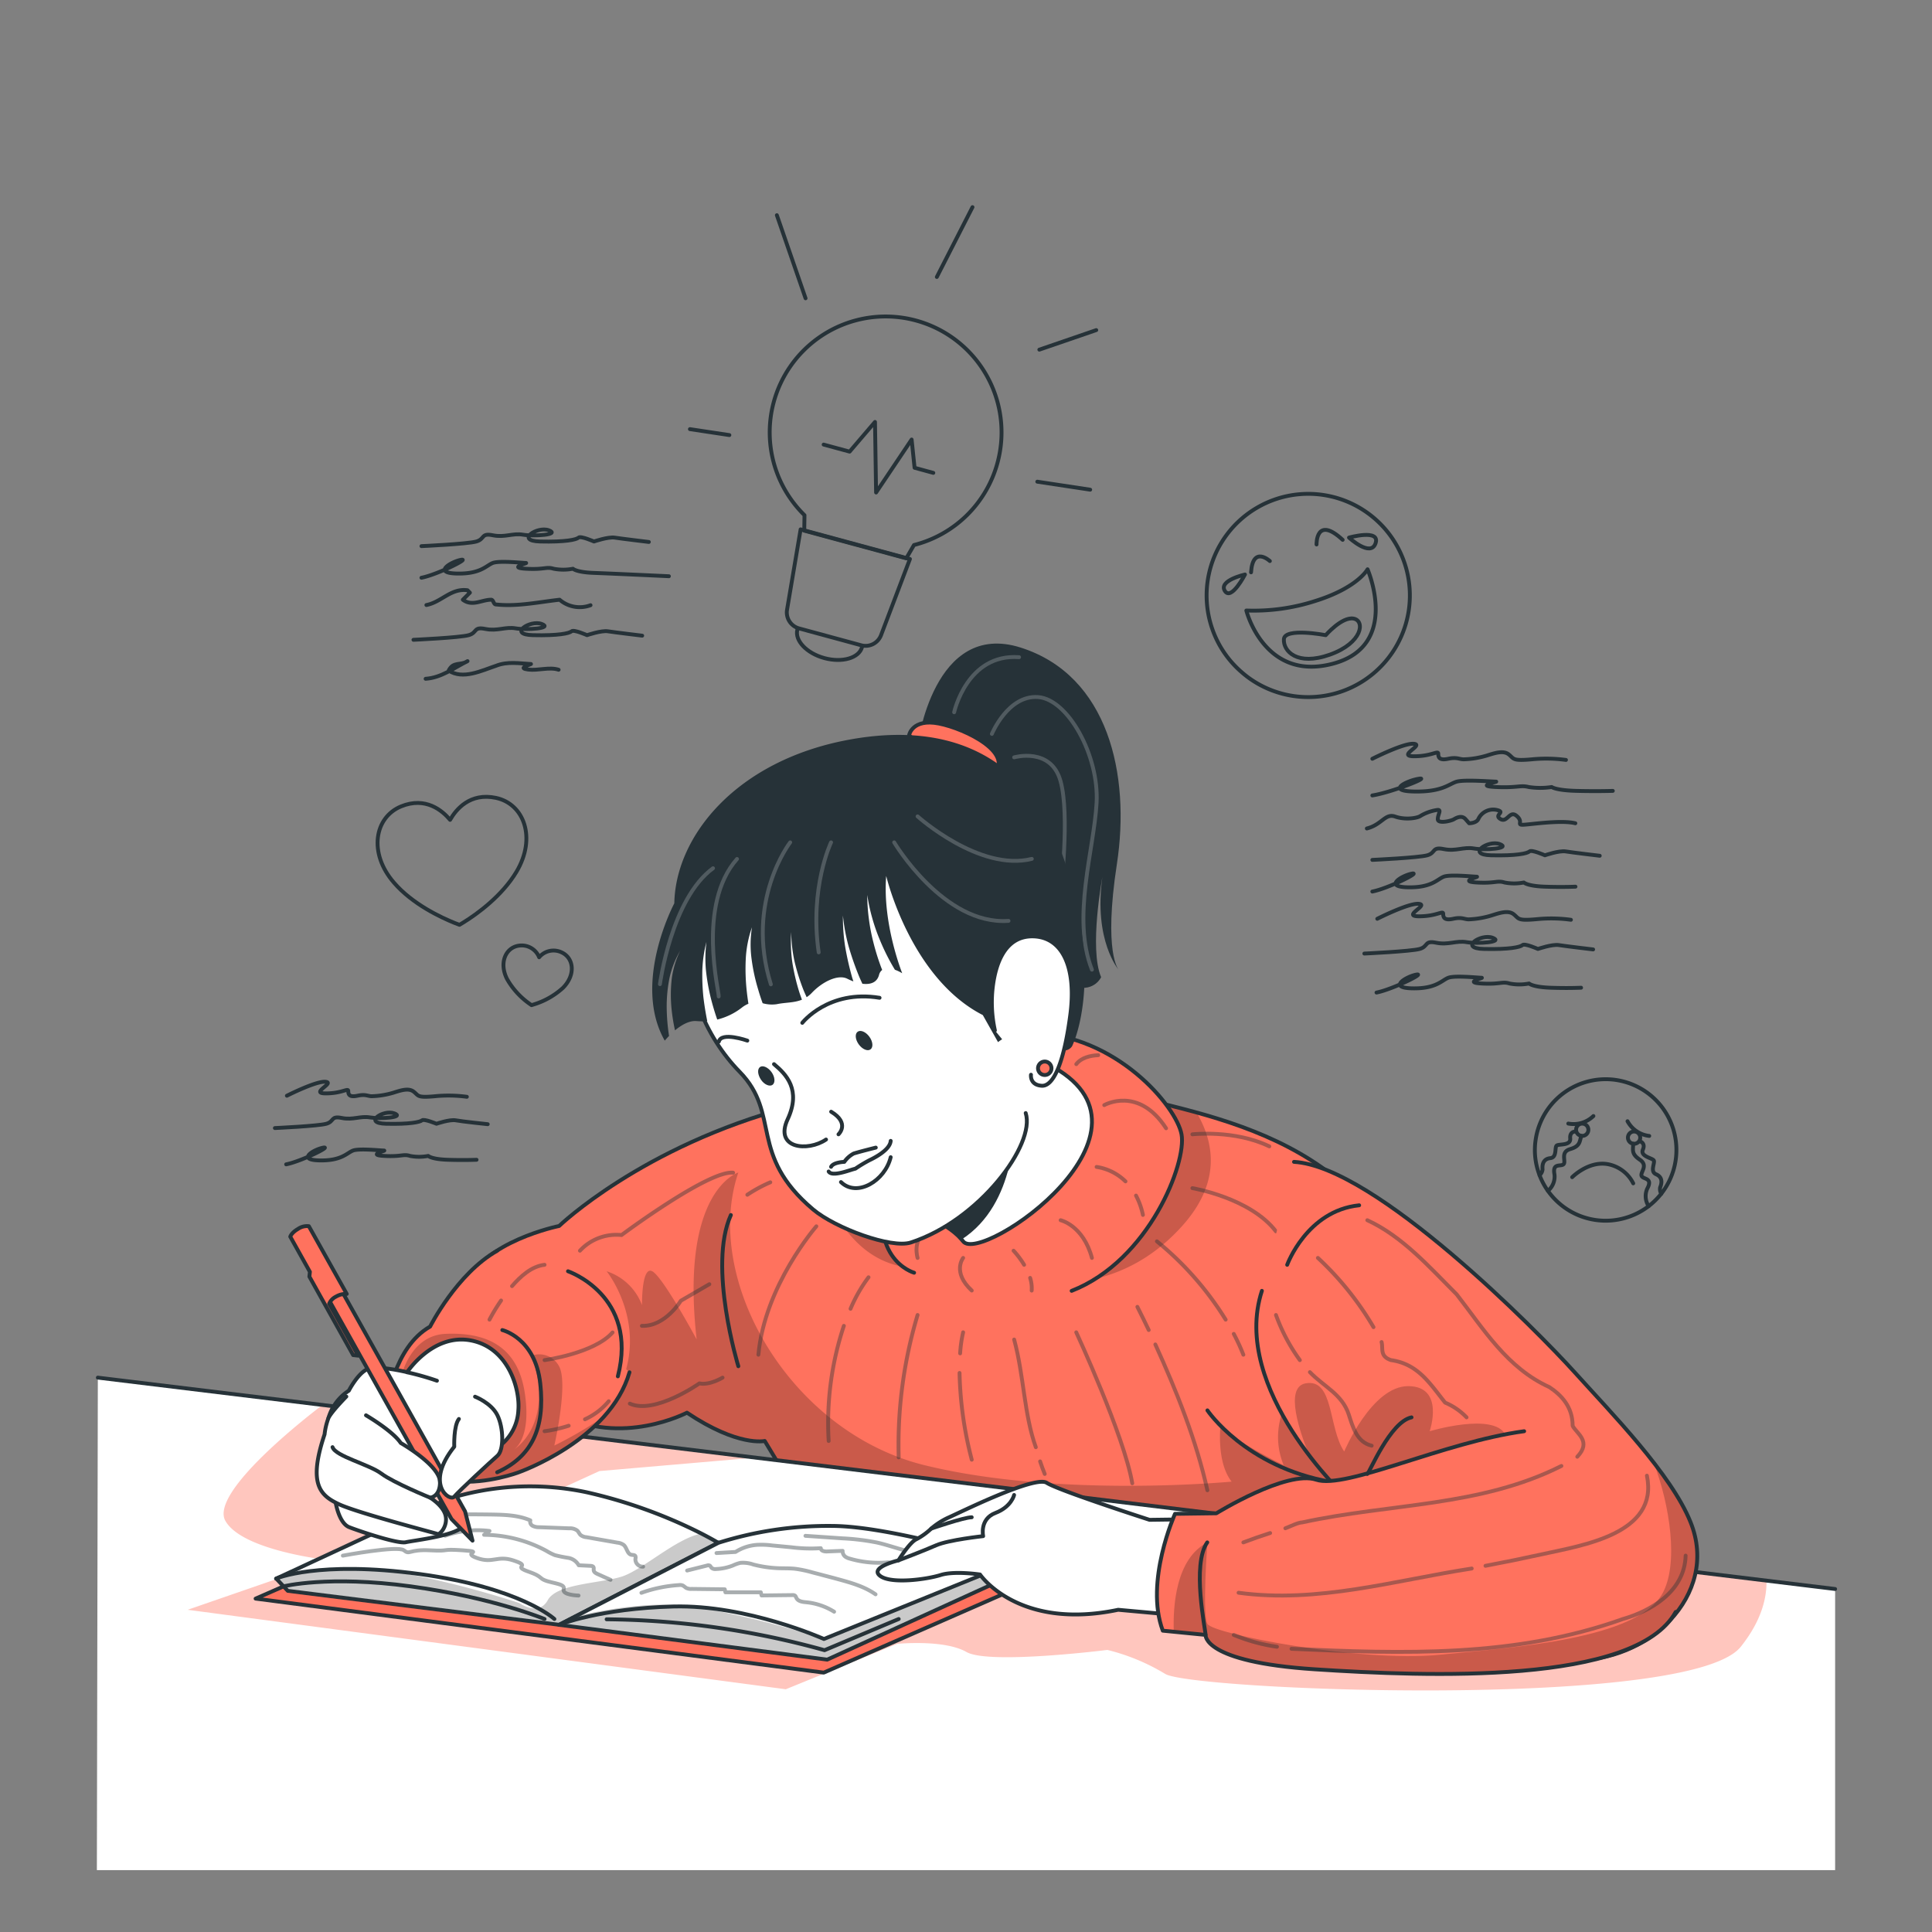<svg xmlns="http://www.w3.org/2000/svg" xmlns:xlink="http://www.w3.org/1999/xlink" viewBox="0 0 500 500"><rect x="0" y="0" width="500" height="500" fill="#808080" stroke="none"/><defs><clipPath id="freepik--clip-path--inject-48"><path d="M144.7,365.87c16.15,8.65,33.08-.27,33.08-.27,13.3,8.92,20.13,7.32,20.13,7.32l33.43,55.35,146.09-2.87s1.53-38.63,0-51.38c-7.95-66.09-40.68-79.52-75-88s-69.71-7.11-97.9.41c-38.4,10.23-59.82,30.85-59.82,30.85s-19.9,4-24.3,15.5C120.4,332.8,135.65,361,144.7,365.87Z" style="fill:#FF725E;stroke:#263238;stroke-linecap:round;stroke-linejoin:round"></path></clipPath><clipPath id="freepik--clip-path-2--inject-48"><path d="M185.87,399.26,144.7,420.49l-70.21-8.78-3-3.17,2.93-1.36h0L115.73,388a70.7,70.7,0,0,1,36.15-1.79,128.46,128.46,0,0,1,29.6,10.65C184.3,398.31,185.87,399.26,185.87,399.26Z" style="fill:#fff;stroke:#263238;stroke-linecap:round;stroke-linejoin:round"></path></clipPath><clipPath id="freepik--clip-path-3--inject-48"><path d="M262.31,404.73l-2.92,4.11-45.31,20.67-69.38-9,4.22-2.18,37-19.05a94.37,94.37,0,0,1,29.44-4.37c15.12.06,43.44,8.73,46.69,9.74Z" style="fill:#fff;stroke:#263238;stroke-linecap:round;stroke-linejoin:round"></path></clipPath><clipPath id="freepik--clip-path-4--inject-48"><path d="M162.91,355.15c-5.09,17.68-28.72,25.9-28.72,25.9s-31.92,12.13-34-17.73c0,0,1.59-14.59,11.12-20,0,0,6.92-13.74,17.36-19.62" style="fill:#FF725E;stroke:#263238;stroke-linecap:round;stroke-linejoin:round"></path></clipPath><clipPath id="freepik--clip-path-5--inject-48"><path d="M334.89,300.69c21,1.2,63.13,43.91,72.63,54.46s25,26.32,30,38.8C445.2,413,426,430.52,407,429.51s-58.55-41.93-58.55-41.93-30.17-28.11-21.87-53.51" style="fill:#FF725E;stroke:#263238;stroke-linecap:round;stroke-linejoin:round"></path></clipPath><clipPath id="freepik--clip-path-6--inject-48"><path d="M394.45,370.4c-20.84,2.83-46.14,15.11-53.81,12.55s-25.85,8.69-25.85,8.69l-10.7.14s-7.91,17.54-3.16,30.24L312,423.11s-.82,7,28.23,8.9,82.94,4.08,93.44-14.84" style="fill:#FF725E;stroke:#263238;stroke-linecap:round;stroke-linejoin:round"></path></clipPath></defs><g id="freepik--abstract-texts--inject-48"><path d="M74.25,283.57s7.67-3.9,10.06-3.6-4.24,3,0,3,5.82-1.5,5.82-.6.3,1.65,2.4,1.2,2.62.12,3.68.13a21.45,21.45,0,0,0,5.5-.88c1.91-.6,4-1.35,5.35-.3s.79,1.62,5.55,1.18a35.39,35.39,0,0,1,8.21.15" style="fill:none;stroke:#263238;stroke-linecap:round;stroke-linejoin:round"></path><path d="M74.06,301.33c3.73-.72,12-4.77,9.59-4.32s-6.92,3.15-1.07,3.3,7.19-1.95,8.79-2.55,7.19,0,8,0-4.53,1.13,0,1.39,5-.56,6.74,0a12.27,12.27,0,0,0,4.71,0s.83.86,5.07,1,7.44,0,7.44,0" style="fill:none;stroke:#263238;stroke-linecap:round;stroke-linejoin:round"></path><path d="M71.14,291.94s11.18-.51,13.31-1.11,1.06-2.1,4-1.5,4.79-.58,7.32-.14,9.11,0,6.26-1.06-8.22,2.55-2.11,2.7,8.77-.44,9.3-.89,3.74.89,3.74.89,3.45-1.19,5-.89,8.26,1,8.26,1" style="fill:none;stroke:#263238;stroke-linecap:round;stroke-linejoin:round"></path><path d="M355.16,196.37s8.25-4.19,10.81-3.87-4.55,3.22,0,3.22,6.25-1.61,6.25-.64.33,1.77,2.58,1.29,2.82.13,4,.14a22.77,22.77,0,0,0,5.9-.95c2.06-.64,4.33-1.45,5.76-.32s.85,1.74,6,1.27a38.15,38.15,0,0,1,8.81.16" style="fill:none;stroke:#263238;stroke-linecap:round;stroke-linejoin:round"></path><path d="M356.44,237.78s8.25-4.19,10.81-3.86-4.55,3.22,0,3.22,6.25-1.61,6.25-.64.33,1.77,2.58,1.28,2.82.13,4,.15a23.21,23.21,0,0,0,5.9-1c2.06-.65,4.33-1.45,5.76-.32s.85,1.74,6,1.27a37.48,37.48,0,0,1,8.81.16" style="fill:none;stroke:#263238;stroke-linecap:round;stroke-linejoin:round"></path><path d="M355.16,205.86c4.71-.72,15.14-4.79,12.11-4.34s-8.74,3.17-1.34,3.32,9.08-2,11.1-2.56,9.08,0,10.09,0-5.72,1.14,0,1.4,6.27-.56,8.51,0a19.5,19.5,0,0,0,5.95,0s1.05.86,6.41,1,9.4,0,9.4,0" style="fill:none;stroke:#263238;stroke-linecap:round;stroke-linejoin:round"></path><path d="M356.24,256.87c4-.77,12.87-5.12,10.3-4.64s-7.44,3.39-1.15,3.55,7.73-2.1,9.45-2.74,7.72,0,8.58,0-4.86,1.22,0,1.49,5.34-.6,7.25,0a13.16,13.16,0,0,0,5.05,0s.9.92,5.46,1.09,8,0,8,0" style="fill:none;stroke:#263238;stroke-linecap:round;stroke-linejoin:round"></path><path d="M355.16,230.73c4-.77,12.8-5.12,10.24-4.64s-7.4,3.38-1.14,3.54,7.68-2.09,9.38-2.74,7.68,0,8.53,0-4.83,1.22,0,1.5,5.3-.6,7.2,0a13.06,13.06,0,0,0,5,0s.89.92,5.42,1.08,7.94,0,7.94,0" style="fill:none;stroke:#263238;stroke-linecap:round;stroke-linejoin:round"></path><path d="M353.74,214.41c3.93-1,4.72-4,7.34-3.08s5.77.4,6.56-.18a11.68,11.68,0,0,1,4.46-1.55c1,0,0,1.16,0,2.41s3.41.48,4.19,0,2.1-1.06,3,0l.92,1.05s1.83,0,2.36-1.05a4.24,4.24,0,0,1,4.72-2.41c2.62.58-.79,1.24,1,2.35s2.36-2.35,4.2-.81,0,2.31,1.57,2.31,9.8-1.33,13.64-.39" style="fill:none;stroke:#263238;stroke-linecap:round;stroke-linejoin:round"></path><path d="M355.16,222.54s11.94-.55,14.22-1.19,1.13-2.26,4.26-1.61,5.12-.63,7.82-.15,9.72,0,6.68-1.14-8.77,2.74-2.25,2.9,9.36-.47,9.93-1,4,1,4,1,3.67-1.28,5.38-1,8.81,1.12,8.81,1.12" style="fill:none;stroke:#263238;stroke-linecap:round;stroke-linejoin:round"></path><path d="M353.09,246.78s12-.55,14.31-1.19,1.14-2.26,4.29-1.61,5.15-.62,7.87-.15,9.78,0,6.72-1.14-8.83,2.74-2.27,2.9,9.42-.47,10-1,4,1,4,1,3.7-1.28,5.42-1,8.87,1.12,8.87,1.12" style="fill:none;stroke:#263238;stroke-linecap:round;stroke-linejoin:round"></path><path d="M110.35,156.58c3.93-.76,6.37-4.43,10.65-3.82l.61.62-1.83,1.83c2.44,1.83,4.89,0,7.33,0,.61,0,.61,1.22,1.22,1.22,5.5.61,11-.61,16.5-1.22a8,8,0,0,0,8,1.42" style="fill:none;stroke:#263238;stroke-linecap:round;stroke-linejoin:round"></path><path d="M110.15,175.67c4.13-.3,7.18-2.74,10.85-4.57-1.83,1.22-3.67,0-4.89,2.44,3.67,2.44,8.56,0,12.22-1.22,3.06-1.22,6.11-.61,9.09-.47-1.14.52-2.68-.21,0,0-1.14.52-3.26,1.1-.72,1.43s5.47-.74,7.87.05" style="fill:none;stroke:#263238;stroke-linecap:round;stroke-linejoin:round"></path><path d="M109.07,149.52c4-.77,12.79-5.12,10.23-4.64s-7.39,3.39-1.13,3.55,7.67-2.1,9.38-2.74,7.67,0,8.53,0-4.84,1.22,0,1.5,5.3-.6,7.2,0a13.22,13.22,0,0,0,5,0s.89.92,5.42,1.08,19.41.86,19.41.86" style="fill:none;stroke:#263238;stroke-linecap:round;stroke-linejoin:round"></path><path d="M109.07,141.34s11.94-.55,14.21-1.2,1.14-2.25,4.27-1.61,5.12-.62,7.82-.15,9.72,0,6.68-1.14-8.78,2.74-2.26,2.9,9.37-.47,9.93-1,4,1,4,1,3.68-1.27,5.39-1,8.81,1.12,8.81,1.12" style="fill:none;stroke:#263238;stroke-linecap:round;stroke-linejoin:round"></path><path d="M107,165.58s12-.55,14.3-1.2,1.15-2.25,4.3-1.61,5.15-.62,7.86-.15,9.79,0,6.73-1.14-8.83,2.74-2.27,2.9,9.42-.47,10-1,4,1,4,1,3.7-1.27,5.41-1,8.87,1.13,8.87,1.13" style="fill:none;stroke:#263238;stroke-linecap:round;stroke-linejoin:round"></path></g><g id="freepik--Hearts--inject-48"><path d="M103.81,208.69c6.34-2.59,10.66,1.07,12.67,3.49,1.56-2.74,5.16-7.11,11.87-5.69,7.27,1.55,10.54,10.34,5.32,19.11-3.76,6.31-10.3,11-13.68,13.09-.4.26-.77.48-1.07.65-.32-.12-.73-.26-1.17-.44-3.69-1.48-11-4.91-15.78-10.45C95.27,220.75,96.93,211.51,103.81,208.69Z" style="fill:none;stroke:#263238;stroke-linecap:round;stroke-linejoin:round"></path><path d="M134.27,244.74a4.86,4.86,0,0,1,5.26,3,4.85,4.85,0,0,1,5.93-1.21c3.08,1.51,3.54,5.81.23,9.13a19.85,19.85,0,0,1-7.58,4.3l-.55.17-.48-.33a19.84,19.84,0,0,1-5.86-6.44C129.09,249.16,130.88,245.22,134.27,244.74Z" style="fill:none;stroke:#263238;stroke-linecap:round;stroke-linejoin:round"></path></g><g id="freepik--Faces--inject-48"><path d="M397.44,294.86a18,18,0,0,0,1,9.28,17.5,17.5,0,0,0,2.16,4.05,18.31,18.31,0,1,0-3.16-13.33Z" style="fill:none;stroke:#263238;stroke-linecap:round;stroke-linejoin:round"></path><path d="M406.88,304.65s4.09-4.15,9-3.4a9.23,9.23,0,0,1,6.8,5" style="fill:none;stroke:#263238;stroke-linecap:round;stroke-linejoin:round"></path><path d="M421.2,290.17a7.39,7.39,0,0,0,5.62,3.81" style="fill:none;stroke:#263238;stroke-linecap:round;stroke-linejoin:round"></path><path d="M424.47,294.66a1.59,1.59,0,1,1-1.33-1.81A1.59,1.59,0,0,1,424.47,294.66Z" style="fill:none;stroke:#263238;stroke-linecap:round;stroke-linejoin:round"></path><path d="M424.37,295.35s1.56.4.81,2.16,2.34,2.16,2.79,2.77-1.06,2.9.62,3.62,1.55,2.19,1.06,3.37a2.3,2.3,0,0,0,.29,1.67" style="fill:none;stroke:#263238;stroke-linecap:round;stroke-linejoin:round"></path><path d="M422.66,296c0,1.6-.54,2.61,1.74,4.14s0,3.29.45,4.21,3,.43,1.46,3.26a4.77,4.77,0,0,0,.36,4.55" style="fill:none;stroke:#263238;stroke-linecap:round;stroke-linejoin:round"></path><path d="M412.37,288.83a7.39,7.39,0,0,1-6.5,1.95" style="fill:none;stroke:#263238;stroke-linecap:round;stroke-linejoin:round"></path><path d="M407.91,292.14a1.59,1.59,0,1,0,1.81-1.33A1.58,1.58,0,0,0,407.91,292.14Z" style="fill:none;stroke:#263238;stroke-linecap:round;stroke-linejoin:round"></path><path d="M398.44,304.14a2.31,2.31,0,0,0,.77-1.5c-.12-1.28.18-2.72,2-2.91s1.06-2.82,1.67-3.27,3.67.09,3.49-1.82,1.43-1.81,1.43-1.81" style="fill:none;stroke:#263238;stroke-linecap:round;stroke-linejoin:round"></path><path d="M400.6,308.19a4.79,4.79,0,0,0,1.7-4.24c-.61-3.15,1.7-1.92,2.37-2.67s-.94-3.12,1.68-3.89,2.41-1.91,2.89-3.43" style="fill:none;stroke:#263238;stroke-linecap:round;stroke-linejoin:round"></path><path d="M313.82,163A26,26,0,0,0,321.39,174a25.44,25.44,0,0,0,5.48,3.66A26.3,26.3,0,1,0,313.82,163Z" style="fill:none;stroke:#263238;stroke-linecap:round;stroke-linejoin:round"></path><path d="M353.92,147.33s-2.55,4.8-13.65,8.24A51.84,51.84,0,0,1,322.55,158s4.59,18.43,22.31,13.79S353.92,147.33,353.92,147.33Z" style="fill:none;stroke:#263238;stroke-linecap:round;stroke-linejoin:round"></path><path d="M340.72,140.91s-.19-7.64,6.76-1.2" style="fill:none;stroke:#263238;stroke-linecap:round;stroke-linejoin:round"></path><path d="M328.64,145.2s-4.4-4.09-4.87,2.92" style="fill:none;stroke:#263238;stroke-linecap:round;stroke-linejoin:round"></path><path d="M343.1,164.38s4.18-4.83,7.2-4.29,2.38,6.31-6.13,9.33-12.11-.93-11.9-4S343.1,164.38,343.1,164.38Z" style="fill:none;stroke:#263238;stroke-linecap:round;stroke-linejoin:round"></path><path d="M349.12,139.13s8.14-2.3,6.88,1.45S349.12,139.13,349.12,139.13Z" style="fill:none;stroke:#263238;stroke-linecap:round;stroke-linejoin:round"></path><path d="M322.2,148.68s-6.88,1.54-5.22,4.23S322.2,148.68,322.2,148.68Z" style="fill:none;stroke:#263238;stroke-linecap:round;stroke-linejoin:round"></path></g><g id="freepik--light-bulb--inject-48"><path d="M258.15,119.77a30,30,0,1,0-49.95,13.56l-.06,4,26.4,7.16,2-3.44A30,30,0,0,0,258.15,119.77Z" style="fill:none;stroke:#263238;stroke-linecap:round;stroke-linejoin:round"></path><path d="M222.89,167l-16.1-4.37a4.28,4.28,0,0,1-3.1-4.85L207.2,137l28.29,7.67L228,164.41A4.28,4.28,0,0,1,222.89,167Z" style="fill:none;stroke:#263238;stroke-linecap:round;stroke-linejoin:round"></path><path d="M223.09,167.48c-.76,2.82-5.12,4.09-9.73,2.84s-7.74-4.56-7-7.38" style="fill:none;stroke:#263238;stroke-linecap:round;stroke-linejoin:round"></path><polyline points="213.16 115.06 219.88 116.88 226.45 109.2 226.73 127.46 235.93 113.75 236.69 121.06 241.54 122.38" style="fill:none;stroke:#263238;stroke-linecap:round;stroke-linejoin:round"></polyline><line x1="242.45" y1="71.68" x2="251.68" y2="53.61" style="fill:none;stroke:#263238;stroke-linecap:round;stroke-linejoin:round"></line><line x1="268.98" y1="90.49" x2="283.71" y2="85.43" style="fill:none;stroke:#263238;stroke-linecap:round;stroke-linejoin:round"></line><line x1="268.45" y1="124.66" x2="282.14" y2="126.73" style="fill:none;stroke:#263238;stroke-linecap:round;stroke-linejoin:round"></line><line x1="208.48" y1="77.2" x2="201.05" y2="55.69" style="fill:none;stroke:#263238;stroke-linecap:round;stroke-linejoin:round"></line><line x1="188.76" y1="112.6" x2="178.55" y2="111.06" style="fill:none;stroke:#263238;stroke-linecap:round;stroke-linejoin:round"></line></g><g id="freepik--Character--inject-48"><path d="M237.47,192.9s4.08-32.54,26.74-25.29,28.38,32.89,24.84,56,.47,27.39.47,27.39-6.53-7.52-4.23-24c0,0-3.48,18.51-.32,25.89,0,0-1.65,3.71-6.54,2.55,0,0-8.24-19.51-8.18-37.62S237.47,192.9,237.47,192.9Z" style="fill:#263238"></path><g style="opacity:0.2"><path d="M246.93,184.33s3.34-15.24,16.81-14.25" style="fill:none;stroke:#fff;stroke-linecap:round;stroke-linejoin:round"></path><path d="M256.7,189.93s4.17-10.08,11.94-9.53,15.82,15.18,15.16,27.35-6.51,29.73-1.21,43.2" style="fill:none;stroke:#fff;stroke-linecap:round;stroke-linejoin:round"></path><path d="M262.46,196s9.51-2.75,12,6.12,0,28.89,0,28.89" style="fill:none;stroke:#fff;stroke-linecap:round;stroke-linejoin:round"></path></g><path d="M235.27,190.25s.8-4.35,7.72-3,20.3,7.91,13.71,13.64S235.27,190.25,235.27,190.25Z" style="fill:#FF725E;stroke:#263238;stroke-linecap:round;stroke-linejoin:round"></path><path d="M144.7,365.87c16.15,8.65,33.08-.27,33.08-.27,13.3,8.92,20.13,7.32,20.13,7.32l33.43,55.35,146.09-2.87s1.53-38.63,0-51.38c-7.95-66.09-40.68-79.52-75-88s-69.71-7.11-97.9.41c-38.4,10.23-59.82,30.85-59.82,30.85s-19.9,4-24.3,15.5C120.4,332.8,135.65,361,144.7,365.87Z" style="fill:#FF725E"></path><g style="clip-path:url(#freepik--clip-path--inject-48)"><path d="M351.58,397,203.39,382l-5.48-9.08s-6.83,1.6-20.13-7.32c0,0-11.38,6-24.38,3.39C172.72,348.5,157,329,157,329a14.55,14.55,0,0,1,9.15,8.77S166,327.53,168.8,329s11.49,17.63,11.49,17.63c-4.36-38.7,10.79-43.18,10.79-43.18-9.38,27.74,13.34,67.16,48.15,75.73s79.52,4.26,79.52,4.26c-4-5-2.88-14.56-2.88-14.56,3.39,4,16.33,10.3,16.33,10.3-5.15-12.78,5.14-22.69,5.14-22.69Z" style="fill-opacity:0.7;opacity:0.3"></path><path d="M305.93,317.3c-24.28,27-58.44,9-58.44,9C222.91,335,214,310.24,213.78,308c-1.16-11.65,4.27-20,12.64-25.88a205.18,205.18,0,0,1,76,4c2.45.6,4.89,1.23,7.31,1.91C314.57,296.27,315.69,306.47,305.93,317.3Z" style="fill-opacity:0.7;opacity:0.3"></path></g><path d="M144.7,365.87c16.15,8.65,33.08-.27,33.08-.27,13.3,8.92,20.13,7.32,20.13,7.32l33.43,55.35,146.09-2.87s1.53-38.63,0-51.38c-7.95-66.09-40.68-79.52-75-88s-69.71-7.11-97.9.41c-38.4,10.23-59.82,30.85-59.82,30.85s-19.9,4-24.3,15.5C120.4,332.8,135.65,361,144.7,365.87Z" style="fill:none;stroke:#263238;stroke-linecap:round;stroke-linejoin:round"></path><path d="M236.57,329.38s-13.48-3.74-6.06-25.63S245.23,267,267,267.32s37.42,18.94,38.78,26.24-8.34,32.64-28.44,40.51" style="fill:#FF725E;stroke:#263238;stroke-linecap:round;stroke-linejoin:round"></path><path d="M191.08,353.58s-7.93-25.9-1.93-39.13" style="fill:none;stroke:#263238;stroke-linecap:round;stroke-linejoin:round"></path><g style="opacity:0.4"><path d="M248.33,355.32a96.25,96.25,0,0,0,3.16,22.45" style="fill:none;stroke:#263238;stroke-linecap:round;stroke-linejoin:round"></path><path d="M249.26,344.8a33.44,33.44,0,0,0-.78,5.45" style="fill:none;stroke:#263238;stroke-linecap:round;stroke-linejoin:round"></path><path d="M269.18,378.21c.36,1.09.76,2.18,1.2,3.25" style="fill:none;stroke:#263238;stroke-linecap:round;stroke-linejoin:round"></path><path d="M262.46,346.67C265,356,265,366,268.07,374.54" style="fill:none;stroke:#263238;stroke-linecap:round;stroke-linejoin:round"></path><path d="M278.53,344.8s12.39,26.73,14.5,39.08" style="fill:none;stroke:#263238;stroke-linecap:round;stroke-linejoin:round"></path><path d="M299,347.94c5.51,12.13,10.57,24.71,13.47,37.74" style="fill:none;stroke:#263238;stroke-linecap:round;stroke-linejoin:round"></path><path d="M294.35,338.21c1,2,2,4,2.94,6" style="fill:none;stroke:#263238;stroke-linecap:round;stroke-linejoin:round"></path><path d="M237.47,340.32a116.79,116.79,0,0,0-4.89,36.84" style="fill:none;stroke:#263238;stroke-linecap:round;stroke-linejoin:round"></path><path d="M218.39,343.13a79.59,79.59,0,0,0-3.93,29.79" style="fill:none;stroke:#263238;stroke-linecap:round;stroke-linejoin:round"></path><path d="M224.77,330.56a38.25,38.25,0,0,0-4.65,8.15" style="fill:none;stroke:#263238;stroke-linecap:round;stroke-linejoin:round"></path><path d="M211.27,317.37s-13.36,15.3-15,33.23" style="fill:none;stroke:#263238;stroke-linecap:round;stroke-linejoin:round"></path><path d="M319.3,345.21a51.42,51.42,0,0,1,2.48,5.39" style="fill:none;stroke:#263238;stroke-linecap:round;stroke-linejoin:round"></path><path d="M299.41,321.26a81,81,0,0,1,17.79,20.26" style="fill:none;stroke:#263238;stroke-linecap:round;stroke-linejoin:round"></path><path d="M308.59,307.49s15,2.5,21.63,11.2" style="fill:none;stroke:#263238;stroke-linecap:round;stroke-linejoin:round"></path><path d="M308.59,293.56s10.9-1.24,19.91,3.12" style="fill:none;stroke:#263238;stroke-linecap:round;stroke-linejoin:round"></path><path d="M203.28,304.57a19.83,19.83,0,0,1,5.36-.82" style="fill:none;stroke:#263238;stroke-linecap:round;stroke-linejoin:round"></path><path d="M193.41,309.2a37.46,37.46,0,0,1,5.94-3.22" style="fill:none;stroke:#263238;stroke-linecap:round;stroke-linejoin:round"></path><path d="M189.72,303.49c-6.4-.62-28.87,16.14-28.87,16.14a12.88,12.88,0,0,0-10.76,4.05" style="fill:none;stroke:#263238;stroke-linecap:round;stroke-linejoin:round"></path><path d="M183.58,332.35l-7.38,4.28s-4,6.7-10.08,6.5" style="fill:none;stroke:#263238;stroke-linecap:round;stroke-linejoin:round"></path><path d="M187,356.53s-3.38,2.06-6,1.49c0,0-11.55,8.14-18,5.24" style="fill:none;stroke:#263238;stroke-linecap:round;stroke-linejoin:round"></path></g><g style="opacity:0.4"><path d="M249.26,325.55s-2.92,3.69,2.23,8.44" style="fill:none;stroke:#263238;stroke-linecap:round;stroke-linejoin:round"></path><path d="M266.6,330.72A8.83,8.83,0,0,1,267,334" style="fill:none;stroke:#263238;stroke-linecap:round;stroke-linejoin:round"></path><path d="M262.31,323.68a22.69,22.69,0,0,1,2.73,3.65" style="fill:none;stroke:#263238;stroke-linecap:round;stroke-linejoin:round"></path><path d="M274.49,315.79s5.84,1.32,8.1,9.76" style="fill:none;stroke:#263238;stroke-linecap:round;stroke-linejoin:round"></path><path d="M294,309.42a19.1,19.1,0,0,1,1.79,5" style="fill:none;stroke:#263238;stroke-linecap:round;stroke-linejoin:round"></path><path d="M283.8,302a13.53,13.53,0,0,1,7.47,3.74" style="fill:none;stroke:#263238;stroke-linecap:round;stroke-linejoin:round"></path><path d="M285.78,286s8.84-5.06,16,6" style="fill:none;stroke:#263238;stroke-linecap:round;stroke-linejoin:round"></path><path d="M278.54,275.4c1.29-1.69,3.68-2.23,5.68-2.32" style="fill:none;stroke:#263238;stroke-linecap:round;stroke-linejoin:round"></path><path d="M237.47,325.55s-1.38-4.39,2-6.86" style="fill:none;stroke:#263238;stroke-linecap:round;stroke-linejoin:round"></path></g><polygon points="474.93 411.23 474.93 483.99 25.07 483.99 25.32 356.53 83.48 363.61 195.61 377.25 368.4 398.27 457.13 409.06 474.93 411.23" style="fill:#fff"></polygon><path d="M450.51,426.18c-13.14,16.47-142.5,11.3-149,7A53.49,53.49,0,0,0,286.59,427s-30.65,3.86-36.46.54-17.94-2.11-17.94-2.11l-28.83,11.75L48.56,416.61l37-12.79s-22.82-2.35-27.24-10.24,25.17-30,25.17-30l112.13,13.64-40.49,3.49-21.42,9.81,56.18,10.66,63-2.52,115.55-.42,88.73,10.79C457.26,413.69,455.79,419.55,450.51,426.18Z" style="fill:#FF725E;opacity:0.4"></path><line x1="25.32" y1="356.53" x2="474.93" y2="411.23" style="fill:none;stroke:#263238;stroke-linecap:round;stroke-linejoin:round"></line><polygon points="213.19 432.87 66.15 413.72 119.04 390.55 266.09 409.71 213.19 432.87" style="fill:#FF725E;stroke:#263238;stroke-linecap:round;stroke-linejoin:round"></polygon><path d="M185.87,399.26,144.7,420.49l-70.21-8.78-3-3.17,2.93-1.36h0L115.73,388a70.7,70.7,0,0,1,36.15-1.79,128.46,128.46,0,0,1,29.6,10.65C184.3,398.31,185.87,399.26,185.87,399.26Z" style="fill:#fff"></path><g style="clip-path:url(#freepik--clip-path-2--inject-48)"><path d="M185.87,399.26,144.7,420.49l-70.21-8.78-3-3.17,2.93-1.36h0a80.31,80.31,0,0,1,24.31-.84c16.58,2.09,35.67,8.53,35.67,8.53s5,3.58,7.35-.74,13.55-4.32,19.14-6.1c5.38-1.71,14-9.85,20.63-11.15C184.3,398.31,185.87,399.26,185.87,399.26Z" style="fill-opacity:0.7;opacity:0.3"></path></g><path d="M185.87,399.26,144.7,420.49l-70.21-8.78-3-3.17,2.93-1.36h0L115.73,388a70.7,70.7,0,0,1,36.15-1.79,128.46,128.46,0,0,1,29.6,10.65C184.3,398.31,185.87,399.26,185.87,399.26Z" style="fill:none;stroke:#263238;stroke-linecap:round;stroke-linejoin:round"></path><path d="M262.31,404.73l-2.92,4.11-45.31,20.67-69.38-9,4.22-2.18,37-19.05a94.37,94.37,0,0,1,29.44-4.37c15.12.06,43.44,8.73,46.69,9.74Z" style="fill:#fff"></path><g style="clip-path:url(#freepik--clip-path-3--inject-48)"><path d="M262.31,404.73l-2.92,4.11-45.31,20.67-69.38-9,4.22-2.18c9-2.14,21.38-4.12,31.36-2.41a241.23,241.23,0,0,1,32.95,8.27s37-15.74,48.77-19.54Z" style="fill-opacity:0.7;opacity:0.3"></path></g><path d="M262.31,404.73l-2.92,4.11-45.31,20.67-69.38-9,4.22-2.18,37-19.05a94.37,94.37,0,0,1,29.44-4.37c15.12.06,43.44,8.73,46.69,9.74Z" style="fill:none;stroke:#263238;stroke-linecap:round;stroke-linejoin:round"></path><path d="M144.7,420.49s10.49-4.22,29.58-4.73,38.95,8.41,38.95,8.41l45.82-18.59" style="fill:none;stroke:#263238;stroke-linecap:round;stroke-linejoin:round"></path><path d="M157,419.07a217.06,217.06,0,0,1,56.39,8L232.58,419" style="fill:none;stroke:#263238;stroke-linecap:round;stroke-linejoin:round"></path><path d="M71.44,408.54s10.94-4.74,37.16-1.18S143.48,419,143.48,419" style="fill:none;stroke:#263238;stroke-linecap:round;stroke-linejoin:round"></path><path d="M73.37,410.55s11.56-2.92,32.94,0S140.93,419,140.93,419" style="fill:none;stroke:#263238;stroke-linecap:round;stroke-linejoin:round"></path><g style="opacity:0.4"><path d="M149.73,412.93s-4.41-.09-3.84-1.7-4.32-1.42-5.83-2.8-3.69-1.62-4.87-2.39,1.78-.89-2.38-2.22-5.21.88-9.36-.6,2.29-1.58-3.69-2-2.89.3-8.47,0-5.18,1.29-6.76,0-15.8,1.38-15.8,1.38" style="fill:none;stroke:#263238;stroke-linecap:round;stroke-linejoin:round"></path><path d="M158,408.86l-3.34-1.5c-.44-.2-.94-.47-1-.94-.05-.29.07-.62-.08-.87s-.51-.3-.81-.31l-3-.15a3.81,3.81,0,0,0-2.74-1.92,34.68,34.68,0,0,1-3.4-.69,13.26,13.26,0,0,1-2.13-1.07,34.27,34.27,0,0,0-16.22-4.2l1.4-1a25.2,25.2,0,0,0-11.46,1.24,1.75,1.75,0,0,0,.57-1.32l-12.88,1.16" style="fill:none;stroke:#263238;stroke-linecap:round;stroke-linejoin:round"></path><path d="M166.44,405.45a1.92,1.92,0,0,1-2-2,1.14,1.14,0,0,0,0-.73c-.2-.35-.72-.26-1.11-.36-1-.26-1.09-1.76-1.87-2.49a3.27,3.27,0,0,0-1.64-.63l-8.09-1.42a2.75,2.75,0,0,1-1.48-.57c-.33-.31-.49-.77-.81-1.1a3.08,3.08,0,0,0-2.11-.62l-7.79-.29a3.61,3.61,0,0,1-1.66-.34,1.22,1.22,0,0,1-.63-1.43c-3.1-1.34-6.57-1.45-9.94-1.51q-6.26-.09-12.52,0" style="fill:none;stroke:#263238;stroke-linecap:round;stroke-linejoin:round"></path><path d="M166,412.22a35.47,35.47,0,0,1,9.72-2,2,2,0,0,1,1,.11,8.9,8.9,0,0,1,.79.58,2.71,2.71,0,0,0,1.49.3l8.57.1c.06.26.11.52.17.78h9.16l.19.81,8-.09a1,1,0,0,1,.64.13c.21.15.27.42.4.65.46.87,1.63,1,2.61,1.08a16.8,16.8,0,0,1,7.13,2.44" style="fill:none;stroke:#263238;stroke-linecap:round;stroke-linejoin:round"></path><path d="M177.83,406.45l5.16-1.29a.88.88,0,0,1,.64,0c.25.11.35.42.54.61a1.46,1.46,0,0,0,1.14.29,13.08,13.08,0,0,0,4.41-.93,9.67,9.67,0,0,1,1.87-.66,8.06,8.06,0,0,1,3.39.43,30.82,30.82,0,0,0,6.47.95c1.42.05,2.85,0,4.26.14a30.24,30.24,0,0,1,4.5.94l5.93,1.56c3.64,1,7.37,1.95,10.45,4.12" style="fill:none;stroke:#263238;stroke-linecap:round;stroke-linejoin:round"></path><path d="M185.43,401.93l4.93-.29A11.89,11.89,0,0,1,196,399.8a22.21,22.21,0,0,1,3.82.16l4.87.46a40,40,0,0,0,7.73.25c0,.67.89.88,1.56.85l4.09-.16a1.78,1.78,0,0,0,.7,1.51,3.48,3.48,0,0,0,1.13.5,26.62,26.62,0,0,0,9.48,1,2.3,2.3,0,0,1,1.25.12,6.34,6.34,0,0,1,.76.61,4.62,4.62,0,0,0,1.74.64,14.42,14.42,0,0,1,5.65,2.73l-.2-1.32" style="fill:none;stroke:#263238;stroke-linecap:round;stroke-linejoin:round"></path><path d="M248.13,404.56c-1.53.9-3.17-.85-4.73-1.68s-3.33-.72-5-.87c-3.91-.34-7.59-1.94-11.43-2.8a60.67,60.67,0,0,0-9-1.09l-9.52-.65" style="fill:none;stroke:#263238;stroke-linecap:round;stroke-linejoin:round"></path></g><path d="M162.91,355.15c-5.09,17.68-28.72,25.9-28.72,25.9s-31.92,12.13-34-17.73c0,0,1.59-14.59,11.12-20,0,0,6.92-13.74,17.36-19.62" style="fill:#FF725E"></path><g style="clip-path:url(#freepik--clip-path-4--inject-48)"><path d="M156.37,366.54c-8.79,9.85-22.18,14.51-22.18,14.51S102.75,393,100.23,364l3.18-6s1.89-12.41,12-12.81,18.57,2.9,20.42,15.4c1.5,10.15-1.54,13.57-2.72,14.5,2-1.4,9.88-8.1,4.56-24.27a5.79,5.79,0,0,1,7,2.74c2.45,4.33-1.09,20-1.21,20.55A103.41,103.41,0,0,0,156.37,366.54Z" style="fill-opacity:0.7;opacity:0.3"></path></g><path d="M162.91,355.15c-5.09,17.68-28.72,25.9-28.72,25.9s-31.92,12.13-34-17.73c0,0,1.59-14.59,11.12-20,0,0,6.92-13.74,17.36-19.62" style="fill:none;stroke:#263238;stroke-linecap:round;stroke-linejoin:round"></path><path d="M147,329s18.28,6.27,12.9,27.2" style="fill:none;stroke:#263238;stroke-linecap:round;stroke-linejoin:round"></path><path d="M134.15,364.94a12.34,12.34,0,0,1-8.37,11.15l-4.64,3.13-11.49,6.32,1.64,3.88c8.66,0,9.56,2.54,8.66,5.23s-12.84,4-14.93,4.48-11.94-2.84-14.63-3.89-3.52-6.38-3.52-6.38L85,367a12.64,12.64,0,0,1,5.28-7.1s2.33-4.54,4.87-5.59,10.22.81,10.22.81S112,345,121.9,346.91C131.59,348.79,134.61,359.51,134.15,364.94Z" style="fill:#fff;stroke:#263238;stroke-linecap:round;stroke-linejoin:round"></path><path d="M105.39,355.15a70.81,70.81,0,0,1,7.69,2.18" style="fill:none;stroke:#263238;stroke-linecap:round;stroke-linejoin:round"></path><polygon points="116.84 393.12 122.29 398.72 120.36 391.15 81.27 321.26 77.75 323.23 116.84 393.12" style="fill:#FF725E;stroke:#263238;stroke-linecap:round;stroke-linejoin:round"></polygon><path d="M80.2,329.15l-5.08-9.1s.28-1,2-2a4.11,4.11,0,0,1,2.81-.71l9.81,17.53a5,5,0,0,0-2.81.71,3.57,3.57,0,0,0-1.74,1.84l7.51,13.42-1.3-.14L80.07,330.39Z" style="fill:#FF725E;stroke:#263238;stroke-linecap:round;stroke-linejoin:round"></path><path d="M94.72,366.28s6.87,4,9,7.17c0,0,10.15,5.77,10.15,10.15,0,3.81-2.54,4-2.54,4s3.44,2.07,4,4.72-1.49,4.91-2.09,4.67-20.75-5.46-25.52-7.7S79.64,384.2,84,371.21A17.16,17.16,0,0,1,85,367c.75-1.64,4.63-5.57,4.63-5.57" style="fill:#fff"></path><path d="M94.72,366.28s6.87,4,9,7.17c0,0,10.15,5.77,10.15,10.15,0,3.81-2.54,4-2.54,4s3.44,2.07,4,4.72-1.49,4.91-2.09,4.67-20.75-5.46-25.52-7.7S79.64,384.2,84,371.21A17.16,17.16,0,0,1,85,367c.75-1.64,4.63-5.57,4.63-5.57" style="fill:none;stroke:#263238;stroke-linecap:round;stroke-linejoin:round"></path><path d="M86.06,374.52c.75,2.36,9.44,4.45,12.63,6.84s12.6,6.22,12.6,6.22" style="fill:none;stroke:#263238;stroke-linecap:round;stroke-linejoin:round"></path><path d="M122.94,361.46s4.18,1.59,5.77,4.77,1.79,9,0,10.55-10,9.16-11.15,10.55-7.76-3.18,0-12.93c0,0-.2-5.38,1.2-7.17" style="fill:#fff"></path><path d="M122.94,361.46s4.18,1.59,5.77,4.77,1.79,9,0,10.55-10,9.16-11.15,10.55-7.76-3.18,0-12.93c0,0-.2-5.38,1.2-7.17" style="fill:none;stroke:#263238;stroke-linecap:round;stroke-linejoin:round"></path><path d="M130,344.22s8.5,2,9.82,13.8-2.38,19.07-11.15,23" style="fill:none;stroke:#263238;stroke-linecap:round;stroke-linejoin:round"></path><g style="opacity:0.4"><path d="M132.51,332.85c2.17-2.49,5-5.13,8.42-5.52" style="fill:none;stroke:#263238;stroke-linecap:round;stroke-linejoin:round"></path><path d="M126.68,341.52a47.75,47.75,0,0,1,3-4.95" style="fill:none;stroke:#263238;stroke-linecap:round;stroke-linejoin:round"></path><path d="M140.93,352s12.85-1.75,17.6-7.16" style="fill:none;stroke:#263238;stroke-linecap:round;stroke-linejoin:round"></path><path d="M151.39,367.31a17.53,17.53,0,0,0,6.15-4.67" style="fill:none;stroke:#263238;stroke-linecap:round;stroke-linejoin:round"></path><path d="M140.93,370.4a36.87,36.87,0,0,0,6.24-1.42" style="fill:none;stroke:#263238;stroke-linecap:round;stroke-linejoin:round"></path></g><path d="M334.89,300.69c21,1.2,63.13,43.91,72.63,54.46s25,26.32,30,38.8C445.2,413,426,430.52,407,429.51s-58.55-41.93-58.55-41.93-30.17-28.11-21.87-53.51" style="fill:#FF725E"></path><g style="clip-path:url(#freepik--clip-path-5--inject-48)"><path d="M389.57,371.22S358.13,382,344.08,383c-1.53-1.7-3.33-3.82-5.2-6.28-2.39-5.77-6.59-17.68-1-18.71,7.38-1.35,5.84,11.49,10,17.64,0,0,7.12-17,16.62-16.92S370,370.4,370,370.4,386.41,365.46,389.57,371.22Z" style="fill-opacity:0.7;opacity:0.3"></path><path d="M407,429.51c-3.3-.17-7.22-1.55-11.44-3.71,15.47-2.1,30.26-5.67,34.61-13.28s2-23-2.2-34c4.13,5.33,7.64,10.65,9.58,15.48C445.2,413,426,430.52,407,429.51Z" style="fill-opacity:0.7;opacity:0.3"></path></g><path d="M334.89,300.69c21,1.2,63.13,43.91,72.63,54.46s25,26.32,30,38.8C445.2,413,426,430.52,407,429.51s-58.55-41.93-58.55-41.93-30.17-28.11-21.87-53.51" style="fill:none;stroke:#263238;stroke-linecap:round;stroke-linejoin:round"></path><path d="M312.48,365s9.74,14.6,32,18.53" style="fill:none;stroke:#263238;stroke-linecap:round;stroke-linejoin:round"></path><path d="M314.81,393.1l-17.31.23s-23.53-7.58-26.61-9.58-23,7.95-25.45,9A18.82,18.82,0,0,0,241,395.6a17,17,0,0,1-3.83,2.75c-1.77.79-4.65,5.47-4.65,5.47s-7.6,1.8-4.77,4,12.15.92,15.7-.21,10.18-.13,10.18-.13,9.83,14.57,35.75,9.13l25.76,2.34" style="fill:#fff;stroke:#263238;stroke-linecap:round;stroke-linejoin:round"></path><path d="M232.53,403.82s6.57-2.5,9.75-3.9,12.16-2.37,12.16-2.37-1-4.4,3.17-6,4.84-4.65,4.84-4.65" style="fill:none;stroke:#263238;stroke-linecap:round;stroke-linejoin:round"></path><path d="M241,395.6s8.44-2.91,10.48-2.93" style="fill:none;stroke:#263238;stroke-linecap:round;stroke-linejoin:round"></path><path d="M338.65,382.6h0a7.88,7.88,0,0,1,2,.36,3,3,0,0,0,.43.12A7.45,7.45,0,0,1,338.65,382.6Z" style="fill-opacity:0.7;opacity:0.3"></path><path d="M389.57,371.22s-22.39,7.66-37.82,10.68c10.13-2.6,24.51-8.11,37.82-10.69Z" style="fill-opacity:0.7;opacity:0.3"></path><path d="M394.45,370.4c-20.84,2.83-46.14,15.11-53.81,12.55s-25.85,8.69-25.85,8.69l-10.7.14s-7.91,17.54-3.16,30.24L312,423.11s-.82,7,28.23,8.9,82.94,4.08,93.44-14.84" style="fill:#FF725E"></path><g style="clip-path:url(#freepik--clip-path-6--inject-48)"><path d="M433.71,417.17c-10.5,18.92-64.39,16.71-93.44,14.84s-28.23-8.9-28.23-8.9l-8.27-.81c-.23-6.58.5-18.93,8.71-23.13,0,0-1.38,18.48,0,21.09s39.38,10,59.94,8c20.41-1.95,50.69-4.18,57.6-15.49Z" style="fill-opacity:0.7;opacity:0.3"></path></g><path d="M394.45,370.4c-20.84,2.83-46.14,15.11-53.81,12.55s-25.85,8.69-25.85,8.69l-10.7.14s-7.91,17.54-3.16,30.24L312,423.11s-.82,7,28.23,8.9,82.94,4.08,93.44-14.84" style="fill:none;stroke:#263238;stroke-linecap:round;stroke-linejoin:round"></path><path d="M353.86,381.46c.57-.3,5.88-13.47,11.44-14.65" style="fill:none;stroke:#263238;stroke-linecap:round;stroke-linejoin:round"></path><path d="M312,423.11c0-1.3-3.63-18.22.44-23.94" style="fill:none;stroke:#263238;stroke-linecap:round;stroke-linejoin:round"></path><path d="M333.12,327.33s5.08-14,18.63-15.4" style="fill:none;stroke:#263238;stroke-linecap:round;stroke-linejoin:round"></path><g style="opacity:0.4"><path d="M357.55,347.32C358,349,357,351,360,352c7,1,10,6,14,11a16.41,16.41,0,0,1,5.54,3.81" style="fill:none;stroke:#263238;stroke-linecap:round;stroke-linejoin:round"></path><path d="M341.07,325.55a78.93,78.93,0,0,1,14.39,17.91" style="fill:none;stroke:#263238;stroke-linecap:round;stroke-linejoin:round"></path><path d="M328.71,396.75c-2.33.75-4.64,1.55-6.93,2.42" style="fill:none;stroke:#263238;stroke-linecap:round;stroke-linejoin:round"></path><path d="M404.09,379.39C383,390,360,389,337,394c-1,0-3,1-4.35,1.52" style="fill:none;stroke:#263238;stroke-linecap:round;stroke-linejoin:round"></path><path d="M353.86,315.79C363,320,370,328,377,335c7,9,13,19,24,24,3,2,6,5,6,10,1,2,5,4,1.2,8" style="fill:none;stroke:#263238;stroke-linecap:round;stroke-linejoin:round"></path><path d="M380.88,405.93C361,409,341,415,320.54,412.2" style="fill:none;stroke:#263238;stroke-linecap:round;stroke-linejoin:round"></path><path d="M426.22,381.9c3.12,15.09-16.6,18-27.09,20.33q-7.32,1.61-14.69,3" style="fill:none;stroke:#263238;stroke-linecap:round;stroke-linejoin:round"></path><path d="M330.47,426.18a46,46,0,0,1-11.17-3.07" style="fill:none;stroke:#263238;stroke-linecap:round;stroke-linejoin:round"></path><path d="M436.24,402.59C436,412,427,417,420,419c-28,10-57,9-85.76,7.71" style="fill:none;stroke:#263238;stroke-linecap:round;stroke-linejoin:round"></path><path d="M339,355.11c3.61,3.77,8.31,5.66,10.05,10.94,1.06,3.23,2.07,7.18,5.94,8.09" style="fill:none;stroke:#263238;stroke-linecap:round;stroke-linejoin:round"></path><path d="M330.22,340.32A47.12,47.12,0,0,0,336.4,352" style="fill:none;stroke:#263238;stroke-linecap:round;stroke-linejoin:round"></path></g><path d="M249.26,321.26c-.12-.16-.26-.32-.4-.48-4.19-4.91-14.36-8.46-17.45-9.45l-.9-.28s7.07-52.61,40.68-35.65S253.88,327.34,249.26,321.26Z" style="fill:#fff;stroke:#263238;stroke-linecap:round;stroke-linejoin:round"></path><path d="M248.86,320.78c-4.19-4.91-14.36-8.46-17.45-9.45.59-1.59,1.12-2.66,1.12-2.66l29.92-18S263.27,311.48,248.86,320.78Z" style="fill:#263238"></path><path d="M274.49,258c-.8-45.22-31.48-77.5-71.8-54.26-32.95,19-29.42,55.11-11.26,73.65,10.74,11,2.15,21.4,19,35.61,5.71,4.82,20.23,10.19,25.28,8.56,17.78-5.76,32.35-25.44,29.74-33.5" style="fill:#fff;stroke:#263238;stroke-linecap:round;stroke-linejoin:round"></path><path d="M207.63,264.71s6.75-8.66,20-6.48" style="fill:none;stroke:#263238;stroke-linecap:round;stroke-linejoin:round"></path><path d="M193.41,269.31s-6.76-2.38-7.38.27" style="fill:none;stroke:#263238;stroke-linecap:round;stroke-linejoin:round"></path><ellipse cx="222.52" cy="270.61" rx="1.69" ry="2.82" transform="matrix(0.81, -0.59, 0.59, 0.81, -116.28, 181.39)" style="fill:#263238"></ellipse><path d="M199.67,277.46c.91,1.26,1,2.73.28,3.28s-2.12,0-3-1.3-1-2.73-.28-3.28S198.76,276.2,199.67,277.46Z" style="fill:#263238"></path><path d="M200.31,275.4c3.18,2.66,7.08,6.64,3.54,14.25s5.19,8.49,9.93,5.26" style="fill:#fff;stroke:#263238;stroke-linecap:round;stroke-linejoin:round"></path><path d="M217,293.56s3.08-2.84-1.9-5.85" style="fill:#fff;stroke:#263238;stroke-linecap:round;stroke-linejoin:round"></path><path d="M214.46,303.18c.91,1.51,5.55-.43,6.91-.73a38.52,38.52,0,0,1,3.64-2.19c1.34-.63,5.32-2.68,5.5-5" style="fill:#fff;stroke:#263238;stroke-linecap:round;stroke-linejoin:round"></path><path d="M217.64,305.92c4.18,4.07,11.43-.38,12.87-6.44" style="fill:#fff;stroke:#263238;stroke-linecap:round;stroke-linejoin:round"></path><path d="M219.63,191.45c-29,5.38-44.79,24.86-45.12,42.33,0,0-11,20.59-2.47,35.54,0,0,.42-.52,1.11-1.22a51.45,51.45,0,0,1-.61-7.54,37.26,37.26,0,0,1,.74-7.53,23.94,23.94,0,0,1,2.76-7,24,24,0,0,0-2.17,7.08,37.06,37.06,0,0,0-.13,7.37,47.38,47.38,0,0,0,.95,6.17c1.59-1.32,3.69-2.6,5.65-2.39a16.22,16.22,0,0,0,2.7,0c-.41-2-.75-4.11-1-6.18a56.3,56.3,0,0,1-.27-7.22,34.29,34.29,0,0,1,1.05-7.08,34.76,34.76,0,0,0-.15,7.06,53.87,53.87,0,0,0,1.16,6.93q.75,3.09,1.79,6.09a16.91,16.91,0,0,0,6.37-3.09,7,7,0,0,1,1.7-1c-.15-1-.29-2-.4-3a52.78,52.78,0,0,1-.29-8.52,29,29,0,0,1,1.61-8.27,28,28,0,0,0-.1,8.22,49,49,0,0,0,1.74,8c.33,1.16.71,2.3,1.12,3.43a8.62,8.62,0,0,0,3.67.25c2.19-.47,4.42-.31,6.5-1.16-.25-.71-.52-1.42-.74-2.14a54,54,0,0,1-1.76-7.6,37.34,37.34,0,0,1-.27-7.76,36.25,36.25,0,0,0,.87,7.65,53,53,0,0,0,2.29,7.31c.26.64.55,1.26.83,1.89a7.23,7.23,0,0,0,1.35-1.13c2.74-2.89,6.78-4.86,9.18-3.64a13.72,13.72,0,0,0,1.56.68c-.08-.29-.18-.56-.27-.85a76.78,76.78,0,0,1-1.83-8,48,48,0,0,1-.6-8.19,47.79,47.79,0,0,0,1.48,8,76,76,0,0,0,2.66,7.65c.28.68.59,1.34.89,2,1.91.25,3.74-.18,4.31-2.26a2.32,2.32,0,0,1,.82-1.31c-.15-.37-.3-.75-.44-1.14a59.8,59.8,0,0,1-1.84-6,49.47,49.47,0,0,1-1.17-6.11,47.09,47.09,0,0,1-.41-6.16,46.08,46.08,0,0,0,1.29,6,47.86,47.86,0,0,0,2,5.72,56.44,56.44,0,0,0,2.59,5.44c.4.74.83,1.47,1.27,2.2a11.37,11.37,0,0,1,1.89.9s-5.15-12.82-4.14-25.17c0,0,6.21,26.38,25,36l3.94,7s6.71-5.5,12-.53,7.16,1.59,7.16,1.59,8.32-16.24-1.66-47.07S242.76,187.16,219.63,191.45Z" style="fill:#263238"></path><path d="M266.82,278.14s-.38,2.64,2.77,2.85,5.82-6.34,7.39-18.28c1.68-12.69-2.21-20.31-9.75-20.38s-9.6,7.93-10.23,12.55a33.68,33.68,0,0,0,.48,11.78" style="fill:#fff;stroke:#263238;stroke-linecap:round;stroke-linejoin:round"></path><path d="M272.12,276.47a1.74,1.74,0,1,1-1.74-1.74A1.74,1.74,0,0,1,272.12,276.47Z" style="fill:#FF725E;stroke:#263238;stroke-linecap:round;stroke-linejoin:round"></path><path d="M226.65,297s-4.58,1.15-5.73,1.54a6.94,6.94,0,0,0-2.41,2.15s-2.81.07-3.43,1.28" style="fill:#fff;stroke:#263238;stroke-linecap:round;stroke-linejoin:round"></path><g style="opacity:0.2"><path d="M215.08,218s-5.62,11.67-3.2,28.48" style="fill:none;stroke:#fff;stroke-linecap:round;stroke-linejoin:round"></path><path d="M204.5,218s-11.75,15.15-5,36.75" style="fill:none;stroke:#fff;stroke-linecap:round;stroke-linejoin:round"></path><path d="M186,257.88c.19-1-5.74-23.72,4.74-35.58" style="fill:none;stroke:#fff;stroke-linecap:round;stroke-linejoin:round"></path><path d="M170.79,254.7s2.94-22.1,13.74-30" style="fill:none;stroke:#fff;stroke-linecap:round;stroke-linejoin:round"></path><path d="M231.41,218S244.2,239.51,261,238.32" style="fill:none;stroke:#fff;stroke-linecap:round;stroke-linejoin:round"></path><path d="M237.47,211.28s16,14.38,29.56,11" style="fill:none;stroke:#fff;stroke-linecap:round;stroke-linejoin:round"></path></g></g></svg>